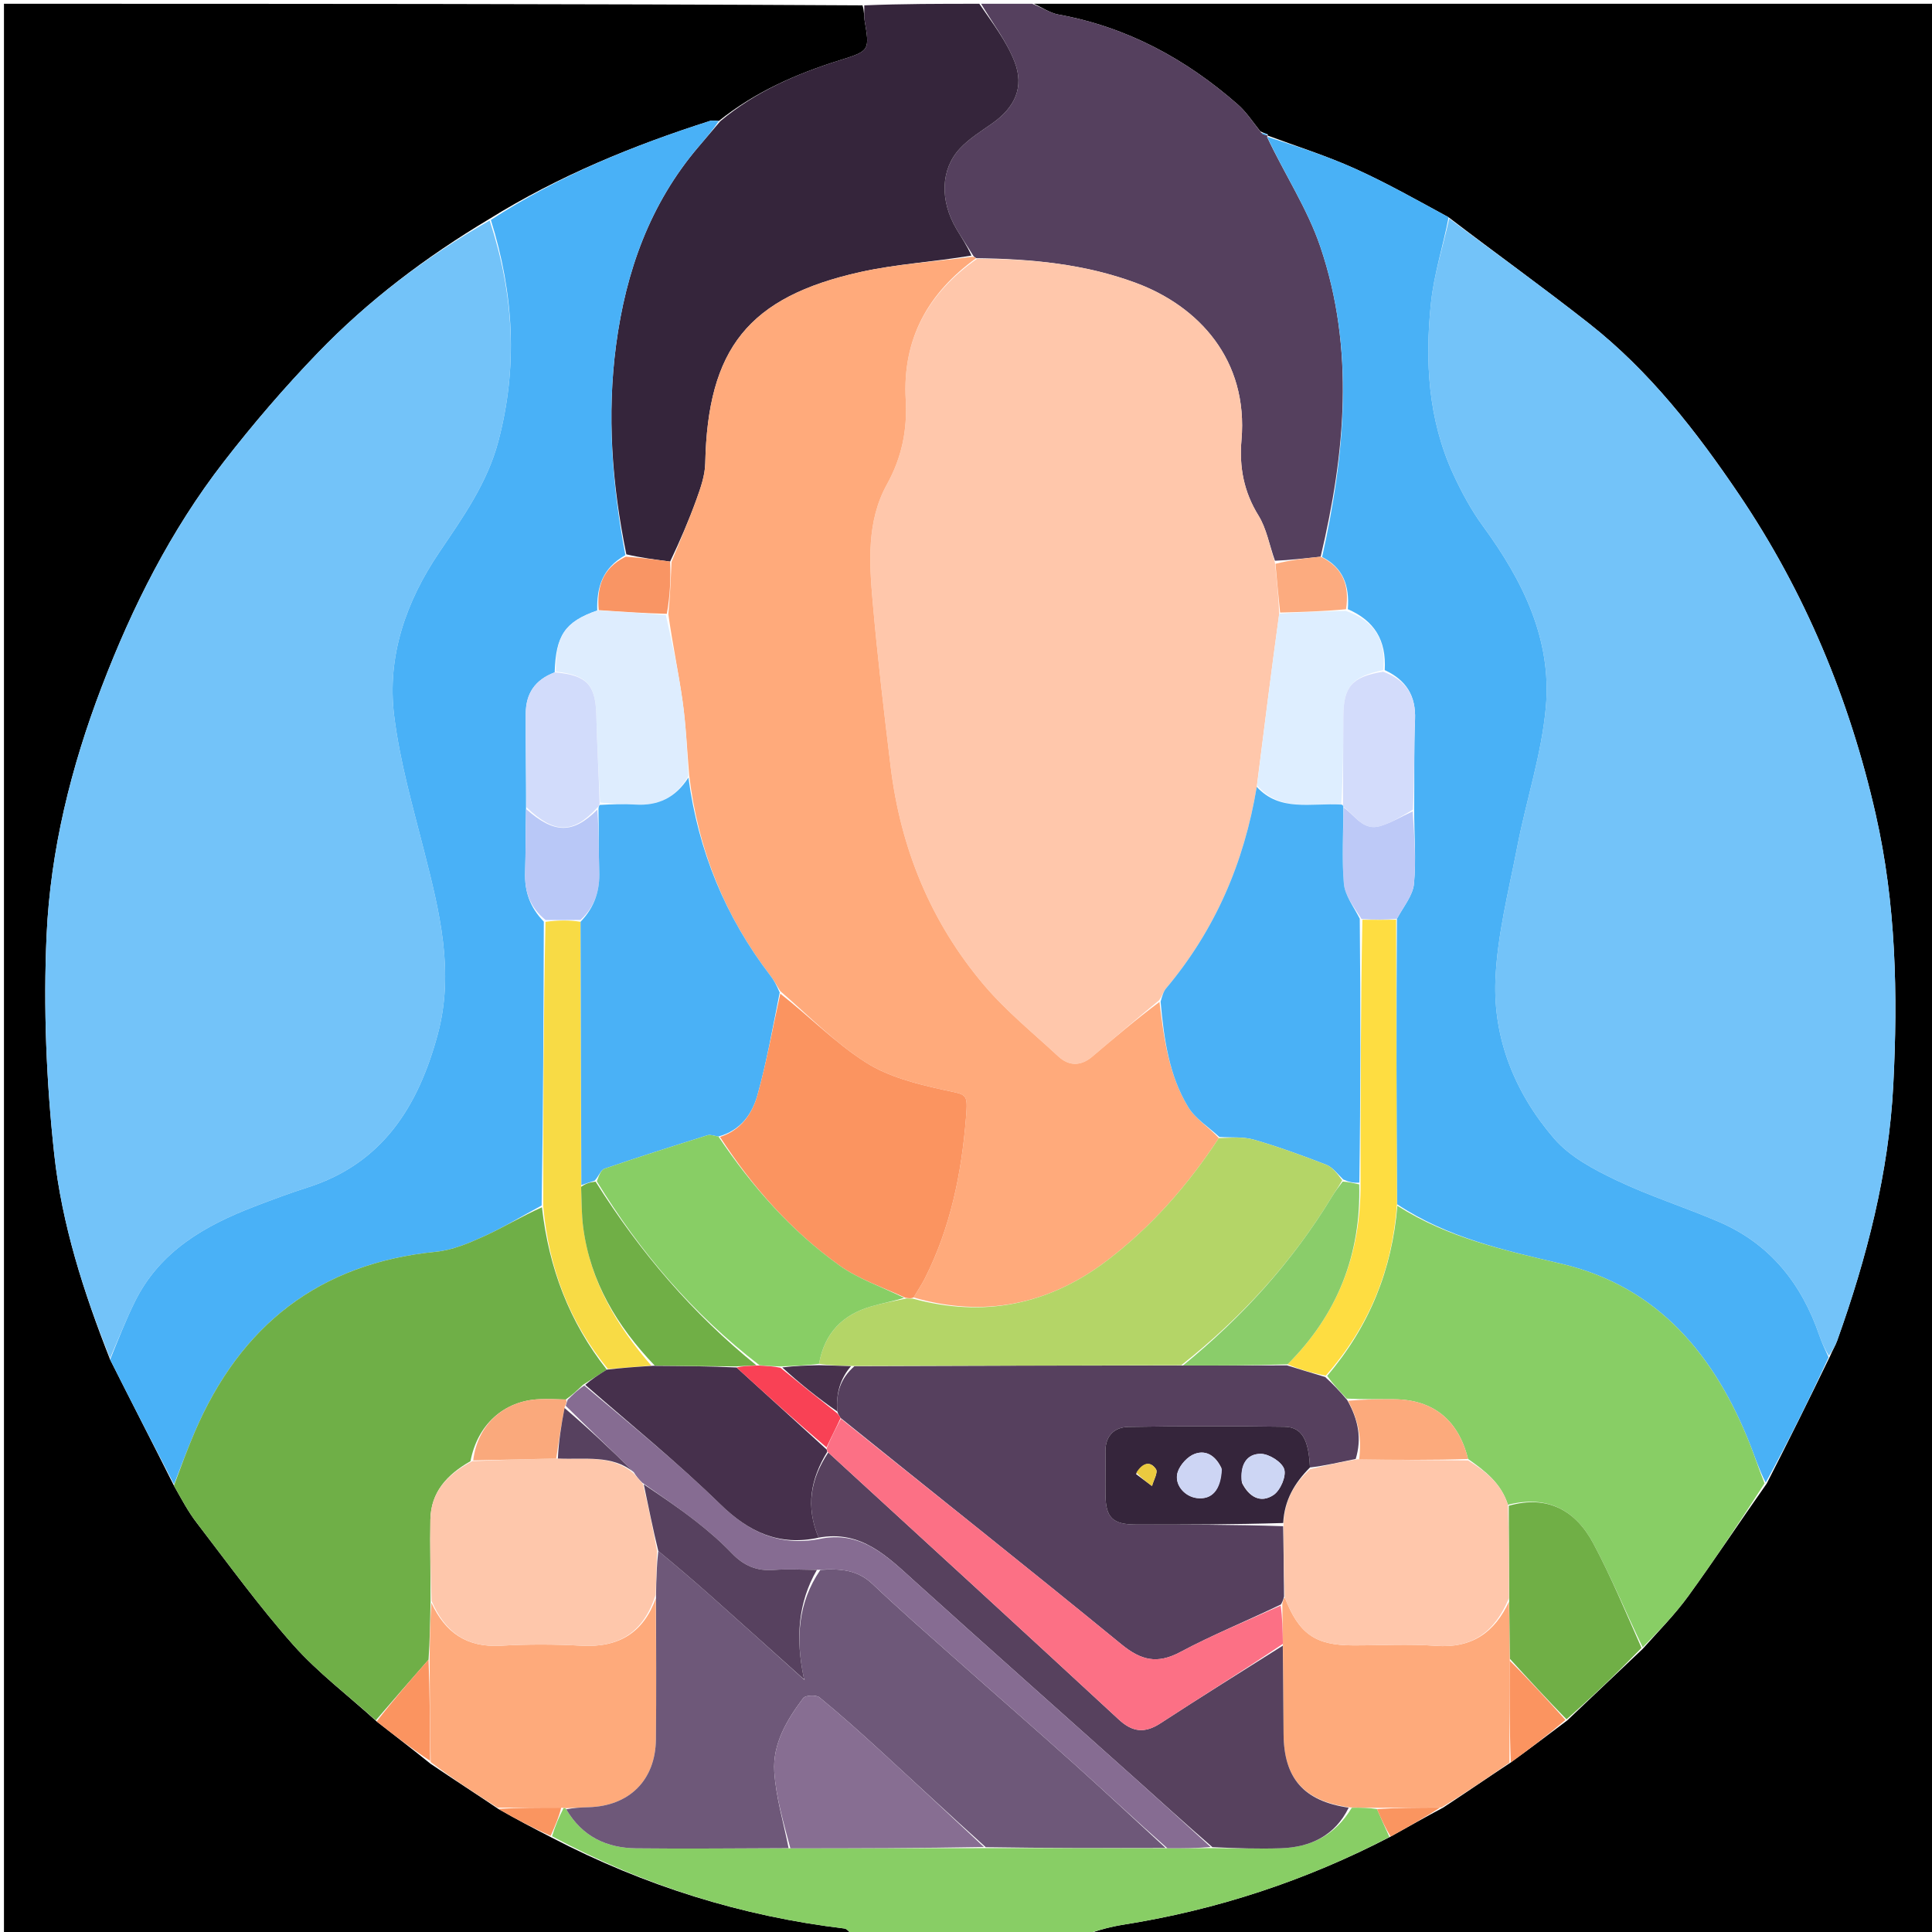 <svg version="1.1" id="Layer_1" xmlns="http://www.w3.org/2000/svg" xmlns:xlink="http://www.w3.org/1999/xlink" x="0px" y="0px"
	 width="100%" viewBox="0 0 512 512" enable-background="new 0 0 512 512" xml:space="preserve">
<path fill="#000000" opacity="1" stroke="none" 
	d="
M226,513 
	C151.034,513 76.068,513 1.051,513 
	C1.051,342.444 1.051,171.889 1.051,1 
	C76.688,1 152.376,1 228.572,1.419 
	C229.082,3 228.921,4.191 229.114,5.322 
	C230.482,13.36 230.54,13.468 222.594,15.95 
	C211.099,19.54 200.23,24.291 190.497,32.055 
	C189.43,32.02 188.714,31.863 188.109,32.057 
	C167.771,38.567 148.095,46.576 129.59,58.076 
	C112.83,68.109 97.601,79.641 84.294,93.43 
	C75.427,102.618 67.053,112.364 59.239,122.464 
	C45.266,140.523 35.085,160.748 26.94,182.051 
	C18.824,203.277 13.371,225.261 12.348,247.829 
	C11.474,267.099 12.285,286.613 14.364,305.801 
	C16.382,324.435 22.148,342.46 29.183,360.307 
	C34.835,371.573 40.473,382.474 46.09,393.705 
	C48.073,397.215 49.841,400.576 52.122,403.543 
	C60.514,414.463 68.605,425.672 77.735,435.95 
	C84.251,443.286 92.25,449.305 99.819,456.201 
	C104.692,460.032 109.335,463.574 114.115,467.428 
	C120.131,471.513 126.009,475.284 132.051,479.372 
	C136.735,482.068 141.255,484.446 146.129,486.945 
	C170.794,499.773 196.549,507.808 223.798,511.08 
	C224.597,511.176 225.269,512.336 226,513 
z"/>
<path fill="#000000" opacity="1" stroke="none" 
	d="
M274,1 
	C353.631,1 433.262,1 512.947,1 
	C512.947,171.555 512.947,342.11 512.947,513 
	C438.312,513 363.624,513 288.248,512.607 
	C290.99,511.48 294.392,510.586 297.85,510.037 
	C322.568,506.11 346.025,498.396 368.531,486.713 
	C373.268,484.084 377.692,481.568 382.471,479.018 
	C388.558,475.028 394.289,471.073 400.377,467.063 
	C405.5,463.368 410.266,459.725 415.331,455.929 
	C422.095,449.555 428.562,443.337 435.335,436.963 
	C439.599,432.202 443.89,427.837 447.442,422.938 
	C454.472,413.242 461.095,403.25 468.194,393.168 
	C473.946,381.947 479.389,370.94 484.906,359.559 
	C485.621,357.881 486.396,356.623 486.882,355.262 
	C494.723,333.328 500.551,310.792 501.739,287.561 
	C502.967,263.559 502.473,239.504 497.073,215.763 
	C490.137,185.267 478.343,156.897 460.865,131.041 
	C449.557,114.312 437.134,98.328 421.101,85.722 
	C408.965,76.181 396.419,67.16 383.901,57.587 
	C375.537,53.039 367.481,48.475 359.075,44.686 
	C351.607,41.321 343.751,38.815 336.036,35.962 
	C336.005,35.994 336.055,35.921 335.949,35.642 
	C335.273,35.281 334.703,35.199 333.988,34.801 
	C331.926,32.211 330.26,29.65 328.049,27.71 
	C314.291,15.643 298.71,7.165 280.505,3.857 
	C278.239,3.445 276.164,1.978 274,1 
z"/>
<path fill="#55405E" opacity="1" stroke="none" 
	d="
M273.535,1 
	C276.164,1.978 278.239,3.445 280.505,3.857 
	C298.71,7.165 314.291,15.643 328.049,27.71 
	C330.26,29.65 331.926,32.211 334.17,35.095 
	C335.016,35.777 335.536,35.849 336.055,35.921 
	C336.055,35.921 336.005,35.994 335.77,36.261 
	C340.401,46.122 346.482,55.305 349.901,65.389 
	C359.115,92.567 356.464,120.162 349.985,147.531 
	C345.734,147.947 341.875,148.447 337.876,148.604 
	C336.373,144.356 335.639,140.062 333.513,136.63 
	C329.628,130.36 328.38,123.804 329.001,116.653 
	C330.849,95.386 317.681,81.149 301.008,74.967 
	C287.424,69.93 273.269,68.597 258.693,68.42 
	C258.305,68.162 258.143,68.069 257.853,67.659 
	C256.29,65.108 254.776,62.92 253.436,60.631 
	C249.061,53.161 249.248,44.872 254.39,39.351 
	C256.836,36.725 260.034,34.768 263.003,32.667 
	C268.961,28.452 271.489,23.122 268.875,16.377 
	C266.762,10.924 263.02,6.102 260,1 
	C264.357,1 268.714,1 273.535,1 
z"/>
<path fill="#35253B" opacity="1" stroke="none" 
	d="
M259.531,1 
	C263.02,6.102 266.762,10.924 268.875,16.377 
	C271.489,23.122 268.961,28.452 263.003,32.667 
	C260.034,34.768 256.836,36.725 254.39,39.351 
	C249.248,44.872 249.061,53.161 253.436,60.631 
	C254.776,62.92 256.29,65.108 257.435,67.732 
	C247.44,69.398 237.577,69.967 228.058,72.082 
	C198.316,78.692 187.541,92.408 186.9,122.767 
	C186.833,125.973 185.691,129.247 184.58,132.321 
	C182.559,137.915 180.187,143.383 177.59,148.826 
	C173.504,148.273 169.79,147.798 165.989,146.91 
	C162.17,128.289 160.816,109.938 163.263,91.464 
	C165.841,72.003 172.202,54.027 185.162,38.841 
	C187.078,36.596 188.988,34.346 190.901,32.098 
	C200.23,24.291 211.099,19.54 222.594,15.95 
	C230.54,13.468 230.482,13.36 229.114,5.322 
	C228.921,4.191 229.082,3 229.04,1.419 
	C239.021,1 249.042,1 259.531,1 
z"/>
<path fill="#88CE65" opacity="1" stroke="none" 
	d="
M368.216,486.825 
	C346.025,498.396 322.568,506.11 297.85,510.037 
	C294.392,510.586 290.99,511.48 287.781,512.607 
	C267.646,513 247.292,513 226.469,513 
	C225.269,512.336 224.597,511.176 223.798,511.08 
	C196.549,507.808 170.794,499.773 146.293,486.632 
	C147.136,483.825 148.169,481.451 149.383,479.101 
	C149.563,479.124 149.921,479.189 150.062,479.489 
	C154.335,486.776 160.809,489.732 168.574,489.823 
	C182.044,489.981 195.519,489.815 209.458,489.829 
	C226.93,489.827 243.936,489.78 261.411,489.776 
	C277.551,489.785 293.22,489.752 309.354,489.797 
	C313.554,489.828 317.287,489.78 321.486,489.77 
	C327.762,489.822 333.578,489.994 339.382,489.813 
	C347.376,489.562 353.824,486.408 358.236,479.063 
	C360.723,479.035 362.771,479.06 364.916,479.427 
	C366.08,482.121 367.148,484.473 368.216,486.825 
z"/>
<path fill="#73C3F9" opacity="1" stroke="none" 
	d="
M29.169,359.942 
	C22.148,342.46 16.382,324.435 14.364,305.801 
	C12.285,286.613 11.474,267.099 12.348,247.829 
	C13.371,225.261 18.824,203.277 26.94,182.051 
	C35.085,160.748 45.266,140.523 59.239,122.464 
	C67.053,112.364 75.427,102.618 84.294,93.43 
	C97.601,79.641 112.83,68.109 129.761,58.421 
	C136.191,77.917 137.27,97.328 132.051,117.004 
	C129.12,128.053 122.669,137.109 116.424,146.345 
	C107.578,159.428 102.517,173.919 104.454,189.656 
	C105.946,201.78 109.377,213.699 112.407,225.592 
	C116.487,241.613 120.488,257.546 115.986,274.18 
	C110.851,293.155 101.403,308.376 81.43,314.713 
	C76.678,316.221 71.999,317.982 67.342,319.772 
	C54.175,324.833 42.325,331.644 35.757,344.937 
	C33.34,349.829 31.352,354.934 29.169,359.942 
z"/>
<path fill="#49B1F7" opacity="1" stroke="none" 
	d="
M29.183,360.307 
	C31.352,354.934 33.34,349.829 35.757,344.937 
	C42.325,331.644 54.175,324.833 67.342,319.772 
	C71.999,317.982 76.678,316.221 81.43,314.713 
	C101.403,308.376 110.851,293.155 115.986,274.18 
	C120.488,257.546 116.487,241.613 112.407,225.592 
	C109.377,213.699 105.946,201.78 104.454,189.656 
	C102.517,173.919 107.578,159.428 116.424,146.345 
	C122.669,137.109 129.12,128.053 132.051,117.004 
	C137.27,97.328 136.191,77.917 130.08,58.277 
	C148.095,46.576 167.771,38.567 188.109,32.057 
	C188.714,31.863 189.43,32.02 190.497,32.055 
	C188.988,34.346 187.078,36.596 185.162,38.841 
	C172.202,54.027 165.841,72.003 163.263,91.464 
	C160.816,109.938 162.17,128.289 165.731,147.115 
	C159.599,150.58 158.131,155.642 158.271,161.792 
	C149.688,164.775 147.278,168.442 146.994,178.187 
	C141.687,180.18 139.357,183.909 139.334,189.055 
	C139.297,197.341 139.434,205.628 139.405,214.382 
	C139.272,220.326 139.33,225.805 139.16,231.278 
	C139.006,236.212 140.399,240.427 144.119,244.243 
	C144.031,269.595 143.958,294.464 143.539,319.477 
	C138.227,322.323 133.39,325.308 128.256,327.635 
	C124.223,329.463 119.904,331.297 115.573,331.724 
	C84.527,334.789 63.696,351.278 51.588,379.53 
	C49.633,384.09 47.93,388.757 46.111,393.375 
	C40.473,382.474 34.835,371.573 29.183,360.307 
z"/>
<path fill="#6FAF47" opacity="1" stroke="none" 
	d="
M46.09,393.705 
	C47.93,388.757 49.633,384.09 51.588,379.53 
	C63.696,351.278 84.527,334.789 115.573,331.724 
	C119.904,331.297 124.223,329.463 128.256,327.635 
	C133.39,325.308 138.227,322.323 143.624,319.944 
	C145.465,336.159 150.939,350.421 160.804,362.967 
	C158.594,364.358 156.691,365.583 154.53,366.971 
	C152.995,368.407 151.718,369.679 149.945,370.883 
	C147.284,370.803 145.116,370.705 142.956,370.798 
	C133.535,371.201 126.523,377.543 124.68,387.236 
	C118.434,390.79 114.202,395.436 114.057,402.653 
	C113.915,409.763 114.119,416.88 114.108,424.457 
	C113.981,429.817 113.915,434.716 113.571,439.82 
	C108.724,445.321 104.156,450.616 99.588,455.911 
	C92.25,449.305 84.251,443.286 77.735,435.95 
	C68.605,425.672 60.514,414.463 52.122,403.543 
	C49.841,400.576 48.073,397.215 46.09,393.705 
z"/>
<path fill="#FEAA7B" opacity="1" stroke="none" 
	d="
M113.849,439.614 
	C113.915,434.716 113.981,429.817 114.307,424.725 
	C117.942,432.59 123.656,436.672 132.725,436.135 
	C139.82,435.715 146.978,435.728 154.075,436.13 
	C164.071,436.696 170.583,432.572 173.802,423.537 
	C173.876,436.322 173.957,448.652 173.822,460.979 
	C173.703,471.799 166.726,478.662 155.9,478.933 
	C153.907,478.983 151.914,479.102 149.921,479.189 
	C149.921,479.189 149.563,479.124 148.898,479.079 
	C142.784,479.041 137.335,479.048 131.886,479.055 
	C126.009,475.284 120.131,471.513 114.126,466.952 
	C113.948,457.312 113.899,448.463 113.849,439.614 
z"/>
<path fill="#FB9460" opacity="1" stroke="none" 
	d="
M113.571,439.82 
	C113.899,448.463 113.948,457.312 113.987,466.639 
	C109.335,463.574 104.692,460.032 99.819,456.201 
	C104.156,450.616 108.724,445.321 113.571,439.82 
z"/>
<path fill="#FA9560" opacity="1" stroke="none" 
	d="
M132.051,479.372 
	C137.335,479.048 142.784,479.041 148.718,479.055 
	C148.169,481.451 147.136,483.825 145.939,486.512 
	C141.255,484.446 136.735,482.068 132.051,479.372 
z"/>
<path fill="#73C3F9" opacity="1" stroke="none" 
	d="
M384.056,57.908 
	C396.419,67.16 408.965,76.181 421.101,85.722 
	C437.134,98.328 449.557,114.312 460.865,131.041 
	C478.343,156.897 490.137,185.267 497.073,215.763 
	C502.473,239.504 502.967,263.559 501.739,287.561 
	C500.551,310.792 494.723,333.328 486.882,355.262 
	C486.396,356.623 485.621,357.881 484.677,359.306 
	C483.624,357.583 482.784,355.772 482.14,353.893 
	C477.438,340.174 469.07,329.62 455.544,323.805 
	C446.535,319.932 437.115,316.966 428.284,312.745 
	C422.38,309.922 416.059,306.585 411.899,301.772 
	C401.616,289.873 395.665,275.43 396.305,259.653 
	C396.784,247.839 399.823,236.098 402.089,224.395 
	C404.487,212.021 408.559,199.841 409.668,187.377 
	C411.275,169.319 403.478,153.76 392.989,139.419 
	C389.877,135.163 387.319,130.408 385.109,125.605 
	C378.452,111.141 377.607,95.732 379.224,80.239 
	C380.009,72.709 382.395,65.346 384.056,57.908 
z"/>
<path fill="#49B1F6" opacity="1" stroke="none" 
	d="
M383.901,57.587 
	C382.395,65.346 380.009,72.709 379.224,80.239 
	C377.607,95.732 378.452,111.141 385.109,125.605 
	C387.319,130.408 389.877,135.163 392.989,139.419 
	C403.478,153.76 411.275,169.319 409.668,187.377 
	C408.559,199.841 404.487,212.021 402.089,224.395 
	C399.823,236.098 396.784,247.839 396.305,259.653 
	C395.665,275.43 401.616,289.873 411.899,301.772 
	C416.059,306.585 422.38,309.922 428.284,312.745 
	C437.115,316.966 446.535,319.932 455.544,323.805 
	C469.07,329.62 477.438,340.174 482.14,353.893 
	C482.784,355.772 483.624,357.583 484.603,359.679 
	C479.389,370.94 473.946,381.947 467.934,392.894 
	C466.2,389.551 465.125,386.234 463.855,382.994 
	C454.575,359.322 439.451,340.988 413.93,334.954 
	C398.678,331.348 383.672,328.056 370.217,319.119 
	C370.076,293.709 370.029,268.719 370.204,243.491 
	C371.925,240.25 374.414,237.344 374.717,234.225 
	C375.335,227.855 374.777,221.371 374.768,214.473 
	C374.866,206.251 374.683,198.48 374.999,190.729 
	C375.255,184.433 372.748,180.274 366.963,177.581 
	C367.436,169.655 364.234,164.509 357.189,161.438 
	C357.682,155.146 355.9,150.423 350.377,147.614 
	C356.464,120.162 359.115,92.567 349.901,65.389 
	C346.482,55.305 340.401,46.122 335.8,36.229 
	C343.751,38.815 351.607,41.321 359.075,44.686 
	C367.481,48.475 375.537,53.039 383.901,57.587 
z"/>
<path fill="#88CE65" opacity="1" stroke="none" 
	d="
M370.311,319.539 
	C383.672,328.056 398.678,331.348 413.93,334.954 
	C439.451,340.988 454.575,359.322 463.855,382.994 
	C465.125,386.234 466.2,389.551 467.626,393.107 
	C461.095,403.25 454.472,413.242 447.442,422.938 
	C443.89,427.837 439.599,432.202 435.334,436.556 
	C430.804,427.196 426.973,417.879 422.252,409.037 
	C417.552,400.234 410.1,396.118 399.622,398.779 
	C397.784,393.046 393.627,389.855 389.052,386.646 
	C386.473,376.247 379.775,370.926 369.501,370.817 
	C365.377,370.773 361.252,370.85 356.897,370.645 
	C354.961,368.608 353.255,366.798 351.716,364.624 
	C362.967,351.389 368.926,336.406 370.311,319.539 
z"/>
<path fill="#FEAA7B" opacity="1" stroke="none" 
	d="
M364.82,479.085 
	C362.771,479.06 360.723,479.035 357.854,478.998 
	C345.483,477.31 340.231,471.237 340.158,459.52 
	C340.11,451.718 340.023,443.916 339.977,435.638 
	C339.919,431.895 339.838,428.626 339.826,425.071 
	C340.028,424.211 340.158,423.637 340.472,423.339 
	C344.247,433.027 348.559,436.026 358.588,436.047 
	C365.876,436.063 373.198,435.607 380.444,436.16 
	C390.177,436.903 396.158,432.486 399.891,424.448 
	C400.019,429.814 400.084,434.716 400.112,440.118 
	C400.056,449.45 400.038,458.283 400.02,467.117 
	C394.289,471.073 388.558,475.028 381.996,479.004 
	C375.717,479.045 370.269,479.065 364.82,479.085 
z"/>
<path fill="#70AF46" opacity="1" stroke="none" 
	d="
M400.15,439.619 
	C400.084,434.716 400.019,429.814 399.945,423.984 
	C399.905,415.051 399.873,407.045 399.842,399.038 
	C410.1,396.118 417.552,400.234 422.252,409.037 
	C426.973,417.879 430.804,427.196 435.026,436.711 
	C428.562,443.337 422.095,449.555 415.148,455.643 
	C409.828,450.214 404.989,444.917 400.15,439.619 
z"/>
<path fill="#FB9460" opacity="1" stroke="none" 
	d="
M400.112,440.118 
	C404.989,444.917 409.828,450.214 414.85,455.798 
	C410.266,459.725 405.5,463.368 400.377,467.063 
	C400.038,458.283 400.056,449.45 400.112,440.118 
z"/>
<path fill="#FA9560" opacity="1" stroke="none" 
	d="
M364.916,479.427 
	C370.269,479.065 375.717,479.045 381.64,479.039 
	C377.692,481.568 373.268,484.084 368.531,486.713 
	C367.148,484.473 366.08,482.121 364.916,479.427 
z"/>
<path fill="#49B1F6" opacity="1" stroke="none" 
	d="
M335.949,35.642 
	C335.536,35.849 335.016,35.777 334.314,35.411 
	C334.703,35.199 335.273,35.281 335.949,35.642 
z"/>
<path fill="#FFC7AB" opacity="1" stroke="none" 
	d="
M258.919,68.586 
	C273.269,68.597 287.424,69.93 301.008,74.967 
	C317.681,81.149 330.849,95.386 329.001,116.653 
	C328.38,123.804 329.628,130.36 333.513,136.63 
	C335.639,140.062 336.373,144.356 337.866,149.071 
	C338.412,154.031 338.825,158.182 339.007,162.625 
	C336.895,177.989 335.015,193.061 333.049,208.519 
	C329.701,228.7 321.986,246.476 309.041,261.907 
	C308.321,262.765 307.991,263.95 307.18,265.079 
	C301.078,270.123 295.289,275.086 289.469,280.012 
	C286.48,282.542 283.321,282.608 280.467,279.959 
	C273.791,273.766 266.624,267.959 260.771,261.051 
	C246.656,244.391 238.664,224.832 236.029,203.168 
	C234.267,188.684 232.558,174.186 231.283,159.654 
	C230.352,149.033 229.656,138.106 235.037,128.383 
	C239.008,121.208 240.475,113.918 240.026,105.911 
	C239.126,89.877 245.923,77.637 258.919,68.586 
z"/>
<path fill="#FFAA7B" opacity="1" stroke="none" 
	d="
M258.693,68.42 
	C245.923,77.637 239.126,89.877 240.026,105.911 
	C240.475,113.918 239.008,121.208 235.037,128.383 
	C229.656,138.106 230.352,149.033 231.283,159.654 
	C232.558,174.186 234.267,188.684 236.029,203.168 
	C238.664,224.832 246.656,244.391 260.771,261.051 
	C266.624,267.959 273.791,273.766 280.467,279.959 
	C283.321,282.608 286.48,282.542 289.469,280.012 
	C295.289,275.086 301.078,270.123 307.272,265.523 
	C308.458,275.452 309.817,284.988 314.859,293.334 
	C316.773,296.502 320.329,298.678 323,301.608 
	C314.705,314.222 305.032,325.218 293.267,334.14 
	C277.89,345.8 260.692,349.266 242.108,343.845 
	C243.22,341.969 244.253,340.454 245.075,338.832 
	C251.861,325.446 254.81,311.057 255.995,296.241 
	C256.533,289.518 256.266,290.207 249.847,288.786 
	C242.821,287.231 235.397,285.344 229.451,281.554 
	C221.296,276.357 214.369,269.233 206.762,262.637 
	C205.807,261.09 205.093,259.773 204.192,258.599 
	C192.184,242.961 185.022,225.353 182.631,205.393 
	C182.068,198.597 181.784,192.162 180.888,185.812 
	C179.814,178.201 178.218,170.663 177.116,162.768 
	C177.577,157.93 177.769,153.417 177.962,148.904 
	C180.187,143.383 182.559,137.915 184.58,132.321 
	C185.691,129.247 186.833,125.973 186.9,122.767 
	C187.541,92.408 198.316,78.692 228.058,72.082 
	C237.577,69.967 247.44,69.398 257.564,68.049 
	C258.143,68.069 258.305,68.162 258.693,68.42 
z"/>
<path fill="#FCAB7F" opacity="1" stroke="none" 
	d="
M339.239,162.333 
	C338.825,158.182 338.412,154.031 338.007,149.413 
	C341.875,148.447 345.734,147.947 349.985,147.531 
	C355.9,150.423 357.682,155.146 356.71,161.454 
	C350.539,162.043 344.889,162.188 339.239,162.333 
z"/>
<path fill="#F99564" opacity="1" stroke="none" 
	d="
M177.59,148.826 
	C177.769,153.417 177.577,157.93 176.718,162.67 
	C170.258,162.497 164.466,162.096 158.674,161.696 
	C158.131,155.642 159.599,150.58 165.818,147.529 
	C169.79,147.798 173.504,148.273 177.59,148.826 
z"/>
<path fill="#6E5879" opacity="1" stroke="none" 
	d="
M150.062,479.489 
	C151.914,479.102 153.907,478.983 155.9,478.933 
	C166.726,478.662 173.703,471.799 173.822,460.979 
	C173.957,448.652 173.876,436.322 173.851,423.07 
	C173.916,418.417 174.021,414.686 174.455,411.025 
	C179.393,415.104 184.038,419.072 188.602,423.131 
	C196.762,430.389 204.873,437.703 213.045,445.074 
	C213.084,445.156 213.29,445.168 213.29,445.168 
	C213.29,445.168 212.992,445.006 212.995,444.578 
	C210.87,434.302 211.4,424.826 217.399,416.04 
	C222.758,415.65 227.288,416.038 231.218,419.769 
	C238.197,426.395 245.45,432.735 252.646,439.131 
	C263.312,448.61 274.084,457.97 284.704,467.5 
	C292.851,474.811 300.833,482.306 308.888,489.719 
	C293.22,489.752 277.551,489.785 261.228,489.522 
	C251.591,480.888 242.646,472.508 233.608,464.229 
	C228.239,459.309 222.809,454.446 217.184,449.827 
	C216.312,449.111 213.446,449.237 212.869,450.004 
	C208.529,455.764 204.72,462.156 205.192,469.513 
	C205.629,476.324 207.662,483.032 208.991,489.785 
	C195.519,489.815 182.044,489.981 168.574,489.823 
	C160.809,489.732 154.335,486.776 150.062,479.489 
z"/>
<path fill="#57415E" opacity="1" stroke="none" 
	d="
M339.953,436.113 
	C340.023,443.916 340.11,451.718 340.158,459.52 
	C340.231,471.237 345.483,477.31 357.416,479.051 
	C353.824,486.408 347.376,489.562 339.382,489.813 
	C333.578,489.994 327.762,489.822 321.301,489.514 
	C314.006,483.21 307.387,477.171 300.71,471.197 
	C281.291,453.823 261.785,436.545 242.447,419.082 
	C235.125,412.469 228.188,405.406 216.95,407.502 
	C213.433,399.228 214.873,391.843 219.502,384.932 
	C245.359,408.618 270.974,432.087 296.475,455.679 
	C300.132,459.063 303.374,459.405 307.551,456.678 
	C318.262,449.686 329.141,442.951 339.953,436.113 
z"/>
<path fill="#866C92" opacity="1" stroke="none" 
	d="
M216.957,407.888 
	C228.188,405.406 235.125,412.469 242.447,419.082 
	C261.785,436.545 281.291,453.823 300.71,471.197 
	C307.387,477.171 314.006,483.21 320.836,489.476 
	C317.287,489.78 313.554,489.828 309.354,489.797 
	C300.833,482.306 292.851,474.811 284.704,467.5 
	C274.084,457.97 263.312,448.61 252.646,439.131 
	C245.45,432.735 238.197,426.395 231.218,419.769 
	C227.288,416.038 222.758,415.65 216.937,416.02 
	C212.364,416.008 208.688,415.771 205.053,416.052 
	C200.536,416.4 197.08,414.895 193.964,411.646 
	C190.984,408.541 187.692,405.691 184.291,403.045 
	C179.792,399.544 175.053,396.35 170.187,392.917 
	C169.3,392.048 168.643,391.287 167.964,390.147 
	C161.919,384.137 155.895,378.504 149.922,372.541 
	C150.13,371.79 150.286,371.371 150.441,370.952 
	C151.718,369.679 152.995,368.407 154.834,367.163 
	C167.26,377.608 179.554,387.583 190.837,398.595 
	C198.436,406.012 206.461,409.796 216.957,407.888 
z"/>
<path fill="#876E92" opacity="1" stroke="none" 
	d="
M209.458,489.829 
	C207.662,483.032 205.629,476.324 205.192,469.513 
	C204.72,462.156 208.529,455.764 212.869,450.004 
	C213.446,449.237 216.312,449.111 217.184,449.827 
	C222.809,454.446 228.239,459.309 233.608,464.229 
	C242.646,472.508 251.591,480.888 260.758,489.48 
	C243.936,489.78 226.93,489.827 209.458,489.829 
z"/>
<path fill="#DEEDFE" opacity="1" stroke="none" 
	d="
M158.271,161.792 
	C164.466,162.096 170.258,162.497 176.449,162.995 
	C178.218,170.663 179.814,178.201 180.888,185.812 
	C181.784,192.162 182.068,198.597 182.429,205.661 
	C179.016,211.406 174.393,213.583 168.419,213.221 
	C165.297,213.031 162.158,213.123 159.014,212.655 
	C158.67,204.762 158.208,197.304 158.042,189.839 
	C157.856,181.495 155.637,178.908 147.29,177.984 
	C147.278,168.442 149.688,164.775 158.271,161.792 
z"/>
<path fill="#F8DB45" opacity="1" stroke="none" 
	d="
M161.11,362.801 
	C150.939,350.421 145.465,336.159 143.97,319.8 
	C143.958,294.464 144.031,269.595 144.56,244.292 
	C147.959,243.836 150.903,243.814 153.852,244.284 
	C153.925,267.874 153.992,290.973 154.002,314.521 
	C154.136,318.427 154.106,321.913 154.559,325.334 
	C156.452,339.642 163.478,351.399 172.603,361.895 
	C168.473,362.232 164.792,362.516 161.11,362.801 
z"/>
<path fill="#D2DCFB" opacity="1" stroke="none" 
	d="
M146.994,178.187 
	C155.637,178.908 157.856,181.495 158.042,189.839 
	C158.208,197.304 158.67,204.762 158.908,212.882 
	C158.719,213.679 158.623,213.816 158.235,214.082 
	C151.832,221.06 146.84,220.979 139.498,213.915 
	C139.434,205.628 139.297,197.341 139.334,189.055 
	C139.357,183.909 141.687,180.18 146.994,178.187 
z"/>
<path fill="#B9C8F7" opacity="1" stroke="none" 
	d="
M139.405,214.382 
	C146.84,220.979 151.832,221.06 158.311,214.548 
	C158.713,220.191 158.626,225.502 158.815,230.802 
	C158.997,235.892 157.678,240.293 153.846,243.792 
	C150.903,243.814 147.959,243.836 144.576,243.809 
	C140.399,240.427 139.006,236.212 139.16,231.278 
	C139.33,225.805 139.272,220.326 139.405,214.382 
z"/>
<path fill="#FEC7AB" opacity="1" stroke="none" 
	d="
M167.985,390.525 
	C168.643,391.287 169.3,392.048 170.374,393.261 
	C171.902,399.461 173.013,405.208 174.125,410.955 
	C174.021,414.686 173.916,418.417 173.763,422.614 
	C170.583,432.572 164.071,436.696 154.075,436.13 
	C146.978,435.728 139.82,435.715 132.725,436.135 
	C123.656,436.672 117.942,432.59 114.37,424.263 
	C114.119,416.88 113.915,409.763 114.057,402.653 
	C114.202,395.436 118.434,390.79 125.154,387.23 
	C133.054,386.851 140.224,386.69 147.838,386.519 
	C155.052,386.857 162.181,385.442 167.985,390.525 
z"/>
<path fill="#46304C" opacity="1" stroke="none" 
	d="
M160.804,362.967 
	C164.792,362.516 168.473,362.232 173.059,361.95 
	C180.988,362.004 188.013,362.056 195.193,362.393 
	C203.247,369.772 211.145,376.865 219.095,384.156 
	C219.145,384.354 219.223,384.755 219.223,384.755 
	C214.873,391.843 213.433,399.228 216.95,407.502 
	C206.461,409.796 198.436,406.012 190.837,398.595 
	C179.554,387.583 167.26,377.608 155.092,366.999 
	C156.691,365.583 158.594,364.358 160.804,362.967 
z"/>
<path fill="#FAA97C" opacity="1" stroke="none" 
	d="
M147.393,386.529 
	C140.224,386.69 133.054,386.851 125.41,387.018 
	C126.523,377.543 133.535,371.201 142.956,370.798 
	C145.116,370.705 147.284,370.803 149.945,370.883 
	C150.286,371.371 150.13,371.79 149.663,372.811 
	C148.699,377.785 148.046,382.157 147.393,386.529 
z"/>
<path fill="#DEEEFF" opacity="1" stroke="none" 
	d="
M339.007,162.625 
	C344.889,162.188 350.539,162.043 356.667,161.881 
	C364.234,164.509 367.436,169.655 366.577,177.584 
	C358.276,179.326 356.029,181.952 355.999,189.884 
	C355.97,197.67 355.934,205.456 355.443,213.223 
	C347.412,212.761 339.168,215.209 333.136,208.133 
	C335.015,193.061 336.895,177.989 339.007,162.625 
z"/>
<path fill="#FEDD41" opacity="1" stroke="none" 
	d="
M370.217,319.119 
	C368.926,336.406 362.967,351.389 351.344,364.549 
	C347.559,363.839 344.313,362.839 341.224,361.558 
	C354.557,348.223 360.701,332.329 360.558,313.423 
	C360.585,289.863 360.581,266.762 361.053,243.74 
	C364.346,243.79 367.164,243.759 369.983,243.729 
	C370.029,268.719 370.076,293.709 370.217,319.119 
z"/>
<path fill="#D3DCFB" opacity="1" stroke="none" 
	d="
M355.902,213.241 
	C355.934,205.456 355.97,197.67 355.999,189.884 
	C356.029,181.952 358.276,179.326 366.558,178.011 
	C372.748,180.274 375.255,184.433 374.999,190.729 
	C374.683,198.48 374.866,206.251 374.445,214.567 
	C371.303,216.417 368.658,218.075 365.774,218.927 
	C361.219,220.273 359.093,216.069 355.995,213.799 
	C355.93,213.621 355.902,213.241 355.902,213.241 
z"/>
<path fill="#BDC9F7" opacity="1" stroke="none" 
	d="
M356.06,213.978 
	C359.093,216.069 361.219,220.273 365.774,218.927 
	C368.658,218.075 371.303,216.417 374.379,215.027 
	C374.777,221.371 375.335,227.855 374.717,234.225 
	C374.414,237.344 371.925,240.25 370.204,243.491 
	C367.164,243.759 364.346,243.79 360.826,243.545 
	C358.732,240.241 356.414,237.294 356.139,234.168 
	C355.552,227.487 356.022,220.714 356.06,213.978 
z"/>
<path fill="#56405E" opacity="1" stroke="none" 
	d="
M341.067,361.839 
	C344.313,362.839 347.559,363.839 351.177,364.913 
	C353.255,366.798 354.961,368.608 357.009,371.005 
	C360.05,376.323 360.892,381.341 359.277,386.644 
	C354.968,387.523 351.084,388.434 347.151,388.899 
	C346.83,381.464 344.987,378.175 340.385,378.106 
	C326.602,377.898 312.81,377.912 299.027,378.147 
	C295.335,378.211 292.908,380.489 292.958,384.63 
	C293.005,388.45 292.922,392.272 292.965,396.092 
	C293.035,402.219 294.827,403.999 301.1,404.014 
	C314.057,404.044 327.014,404.006 340.052,404.459 
	C340.185,410.969 340.237,417.016 340.289,423.064 
	C340.158,423.637 340.028,424.211 339.471,425.194 
	C330.274,429.627 321.294,433.261 312.799,437.802 
	C306.687,441.069 302.405,440.037 297.185,435.763 
	C272.587,415.618 247.661,395.874 222.781,375.78 
	C222.433,375.231 222.158,374.888 221.908,374.078 
	C221.484,369.15 222.749,365.289 226.433,362.054 
	C255.615,361.931 284.33,361.867 313.505,361.864 
	C323,361.896 332.033,361.868 341.067,361.839 
z"/>
<path fill="#FFC7AB" opacity="1" stroke="none" 
	d="
M340.472,423.339 
	C340.237,417.016 340.185,410.969 340.142,404.077 
	C340.386,397.53 343.035,393.053 347.201,389.345 
	C351.084,388.434 354.968,387.523 359.756,386.722 
	C370.128,386.897 379.596,386.963 389.065,387.03 
	C393.627,389.855 397.784,393.046 399.622,398.779 
	C399.873,407.045 399.905,415.051 399.882,423.522 
	C396.158,432.486 390.177,436.903 380.444,436.16 
	C373.198,435.607 365.876,436.063 358.588,436.047 
	C348.559,436.026 344.247,433.027 340.472,423.339 
z"/>
<path fill="#FCAA7C" opacity="1" stroke="none" 
	d="
M389.052,386.646 
	C379.596,386.963 370.128,386.897 360.18,386.753 
	C360.892,381.341 360.05,376.323 357.239,371.233 
	C361.252,370.85 365.377,370.773 369.501,370.817 
	C379.775,370.926 386.473,376.247 389.052,386.646 
z"/>
<path fill="#FC7085" opacity="1" stroke="none" 
	d="
M222.853,375.986 
	C247.661,395.874 272.587,415.618 297.185,435.763 
	C302.405,440.037 306.687,441.069 312.799,437.802 
	C321.294,433.261 330.274,429.627 339.401,425.481 
	C339.838,428.626 339.919,431.895 339.977,435.638 
	C329.141,442.951 318.262,449.686 307.551,456.678 
	C303.374,459.405 300.132,459.063 296.475,455.679 
	C270.974,432.087 245.359,408.618 219.502,384.932 
	C219.223,384.755 219.145,384.354 219.094,383.777 
	C220.312,380.795 221.582,378.391 222.853,375.986 
z"/>
<path fill="#4AB1F6" opacity="1" stroke="none" 
	d="
M355.995,213.799 
	C356.022,220.714 355.552,227.487 356.139,234.168 
	C356.414,237.294 358.732,240.241 360.351,243.465 
	C360.581,266.762 360.585,289.863 360.235,313.409 
	C358.612,313.533 357.344,313.21 355.951,312.562 
	C354.381,311.015 353.123,309.304 351.454,308.659 
	C345.158,306.226 338.795,303.906 332.317,302.03 
	C329.429,301.194 326.207,301.512 323.136,301.307 
	C320.329,298.678 316.773,296.502 314.859,293.334 
	C309.817,284.988 308.458,275.452 307.572,265.427 
	C307.991,263.95 308.321,262.765 309.041,261.907 
	C321.986,246.476 329.701,228.7 333.049,208.519 
	C339.168,215.209 347.412,212.761 355.443,213.223 
	C355.902,213.241 355.93,213.621 355.995,213.799 
z"/>
<path fill="#4AB1F6" opacity="1" stroke="none" 
	d="
M153.852,244.284 
	C157.678,240.293 158.997,235.892 158.815,230.802 
	C158.626,225.502 158.713,220.191 158.603,214.419 
	C158.623,213.816 158.719,213.679 158.921,213.315 
	C162.158,213.123 165.297,213.031 168.419,213.221 
	C174.393,213.583 179.016,211.406 182.438,206.059 
	C185.022,225.353 192.184,242.961 204.192,258.599 
	C205.093,259.773 205.807,261.09 206.63,263.032 
	C204.723,272.584 203.165,281.549 200.72,290.266 
	C199.33,295.22 196.283,299.578 190.395,301.194 
	C189.162,300.995 188.25,300.617 187.529,300.843 
	C178.391,303.717 169.257,306.608 160.197,309.713 
	C159.2,310.055 158.668,311.751 157.587,312.892 
	C156.189,313.333 155.124,313.702 154.059,314.071 
	C153.992,290.973 153.925,267.874 153.852,244.284 
z"/>
<path fill="#B4D567" opacity="1" stroke="none" 
	d="
M323,301.608 
	C326.207,301.512 329.429,301.194 332.317,302.03 
	C338.795,303.906 345.158,306.226 351.454,308.659 
	C353.123,309.304 354.381,311.015 355.695,312.793 
	C354.715,314.583 353.803,315.778 353.03,317.056 
	C342.492,334.468 328.989,349.225 313.044,361.804 
	C284.33,361.867 255.615,361.931 225.99,361.993 
	C222.398,361.923 219.717,361.856 217.053,361.423 
	C218.511,353.203 223.329,348.429 230.816,346.231 
	C233.805,345.354 236.889,344.802 240.264,344.089 
	C241.043,344.102 241.488,344.129 241.932,344.156 
	C260.692,349.266 277.89,345.8 293.267,334.14 
	C305.032,325.218 314.705,314.222 323,301.608 
z"/>
<path fill="#FB9460" opacity="1" stroke="none" 
	d="
M242.108,343.845 
	C241.488,344.129 241.043,344.102 239.94,343.919 
	C233.647,341.013 227.504,338.971 222.475,335.371 
	C209.676,326.208 199.362,314.515 190.804,301.296 
	C196.283,299.578 199.33,295.22 200.72,290.266 
	C203.165,281.549 204.723,272.584 206.785,263.329 
	C214.369,269.233 221.296,276.357 229.451,281.554 
	C235.397,285.344 242.821,287.231 249.847,288.786 
	C256.266,290.207 256.533,289.518 255.995,296.241 
	C254.81,311.057 251.861,325.446 245.075,338.832 
	C244.253,340.454 243.22,341.969 242.108,343.845 
z"/>
<path fill="#57415F" opacity="1" stroke="none" 
	d="
M174.455,411.025 
	C173.013,405.208 171.902,399.461 170.604,393.369 
	C175.053,396.35 179.792,399.544 184.291,403.045 
	C187.692,405.691 190.984,408.541 193.964,411.646 
	C197.08,414.895 200.536,416.4 205.053,416.052 
	C208.688,415.771 212.364,416.008 216.484,416.035 
	C211.4,424.826 210.87,434.302 212.999,444.576 
	C213,445 213.005,444.993 213.005,444.993 
	C204.873,437.703 196.762,430.389 188.602,423.131 
	C184.038,419.072 179.393,415.104 174.455,411.025 
z"/>
<path fill="#57415F" opacity="1" stroke="none" 
	d="
M212.996,445.003 
	C212.992,445.006 213.29,445.168 213.29,445.168 
	C213.29,445.168 213.084,445.156 213.045,445.074 
	C213.005,444.993 213,445 212.996,445.003 
z"/>
<path fill="#57415F" opacity="1" stroke="none" 
	d="
M147.838,386.519 
	C148.046,382.157 148.699,377.785 149.611,373.142 
	C155.895,378.504 161.919,384.137 167.964,390.147 
	C162.181,385.442 155.052,386.857 147.838,386.519 
z"/>
<path fill="#70AF46" opacity="1" stroke="none" 
	d="
M154.002,314.521 
	C155.124,313.702 156.189,313.333 157.835,313.137 
	C169.698,331.965 183.672,348.262 200.448,361.807 
	C198.37,361.95 196.704,362.029 195.037,362.107 
	C188.013,362.056 180.988,362.004 173.507,361.897 
	C163.478,351.399 156.452,339.642 154.559,325.334 
	C154.106,321.913 154.136,318.427 154.002,314.521 
z"/>
<path fill="#F94155" opacity="1" stroke="none" 
	d="
M195.193,362.393 
	C196.704,362.029 198.37,361.95 200.865,361.872 
	C203.337,361.978 204.981,362.082 206.828,362.463 
	C211.982,366.675 216.932,370.61 221.882,374.545 
	C222.158,374.888 222.433,375.231 222.781,375.78 
	C221.582,378.391 220.312,380.795 219.043,383.579 
	C211.145,376.865 203.247,369.772 195.193,362.393 
z"/>
<path fill="#8ACD6A" opacity="1" stroke="none" 
	d="
M313.505,361.864 
	C328.989,349.225 342.492,334.468 353.03,317.056 
	C353.803,315.778 354.715,314.583 355.819,313.119 
	C357.344,313.21 358.612,313.533 360.204,313.869 
	C360.701,332.329 354.557,348.223 341.224,361.558 
	C332.033,361.868 323,361.896 313.505,361.864 
z"/>
<path fill="#35253B" opacity="1" stroke="none" 
	d="
M347.151,388.899 
	C343.035,393.053 340.386,397.53 340.061,403.615 
	C327.014,404.006 314.057,404.044 301.1,404.014 
	C294.827,403.999 293.035,402.219 292.965,396.092 
	C292.922,392.272 293.005,388.45 292.958,384.63 
	C292.908,380.489 295.335,378.211 299.027,378.147 
	C312.81,377.912 326.602,377.898 340.385,378.106 
	C344.987,378.175 346.83,381.464 347.151,388.899 
M323.703,389.083 
	C322.281,386.023 319.83,384.116 316.61,385.297 
	C314.764,385.973 312.853,388.061 312.164,389.949 
	C310.981,393.189 313.78,396.614 317.234,397.012 
	C321.16,397.464 323.539,394.911 323.703,389.083 
M329.138,392.987 
	C330.965,396.664 334.05,398.515 337.52,396.169 
	C339.313,394.956 340.921,391.23 340.331,389.358 
	C339.733,387.456 336.34,385.307 334.148,385.284 
	C330.31,385.242 328.59,388.281 329.138,392.987 
M301.05,390.64 
	C302.465,391.7 303.88,392.759 305.295,393.818 
	C305.698,392.293 306.925,390.215 306.344,389.35 
	C304.798,387.044 302.764,387.675 301.05,390.64 
z"/>
<path fill="#47314C" opacity="1" stroke="none" 
	d="
M221.908,374.078 
	C216.932,370.61 211.982,366.675 207.309,362.385 
	C210.737,361.95 213.887,361.869 217.037,361.789 
	C219.717,361.856 222.398,361.923 225.522,362.052 
	C222.749,365.289 221.484,369.15 221.908,374.078 
z"/>
<path fill="#88CE65" opacity="1" stroke="none" 
	d="
M217.053,361.423 
	C213.887,361.869 210.737,361.95 207.105,362.109 
	C204.981,362.082 203.337,361.978 201.277,361.807 
	C183.672,348.262 169.698,331.965 158.168,313.065 
	C158.668,311.751 159.2,310.055 160.197,309.713 
	C169.257,306.608 178.391,303.717 187.529,300.843 
	C188.25,300.617 189.162,300.995 190.395,301.194 
	C199.362,314.515 209.676,326.208 222.475,335.371 
	C227.504,338.971 233.647,341.013 239.606,343.933 
	C236.889,344.802 233.805,345.354 230.816,346.231 
	C223.329,348.429 218.511,353.203 217.053,361.423 
z"/>
<path fill="#CDD5F4" opacity="1" stroke="none" 
	d="
M323.807,389.465 
	C323.539,394.911 321.16,397.464 317.234,397.012 
	C313.78,396.614 310.981,393.189 312.164,389.949 
	C312.853,388.061 314.764,385.973 316.61,385.297 
	C319.83,384.116 322.281,386.023 323.807,389.465 
z"/>
<path fill="#CDD6F4" opacity="1" stroke="none" 
	d="
M329.062,392.591 
	C328.59,388.281 330.31,385.242 334.148,385.284 
	C336.34,385.307 339.733,387.456 340.331,389.358 
	C340.921,391.23 339.313,394.956 337.52,396.169 
	C334.05,398.515 330.965,396.664 329.062,392.591 
z"/>
<path fill="#EBCA3F" opacity="1" stroke="none" 
	d="
M301.152,390.258 
	C302.764,387.675 304.798,387.044 306.344,389.35 
	C306.925,390.215 305.698,392.293 305.295,393.818 
	C303.88,392.759 302.465,391.7 301.152,390.258 
z"/>
</svg>